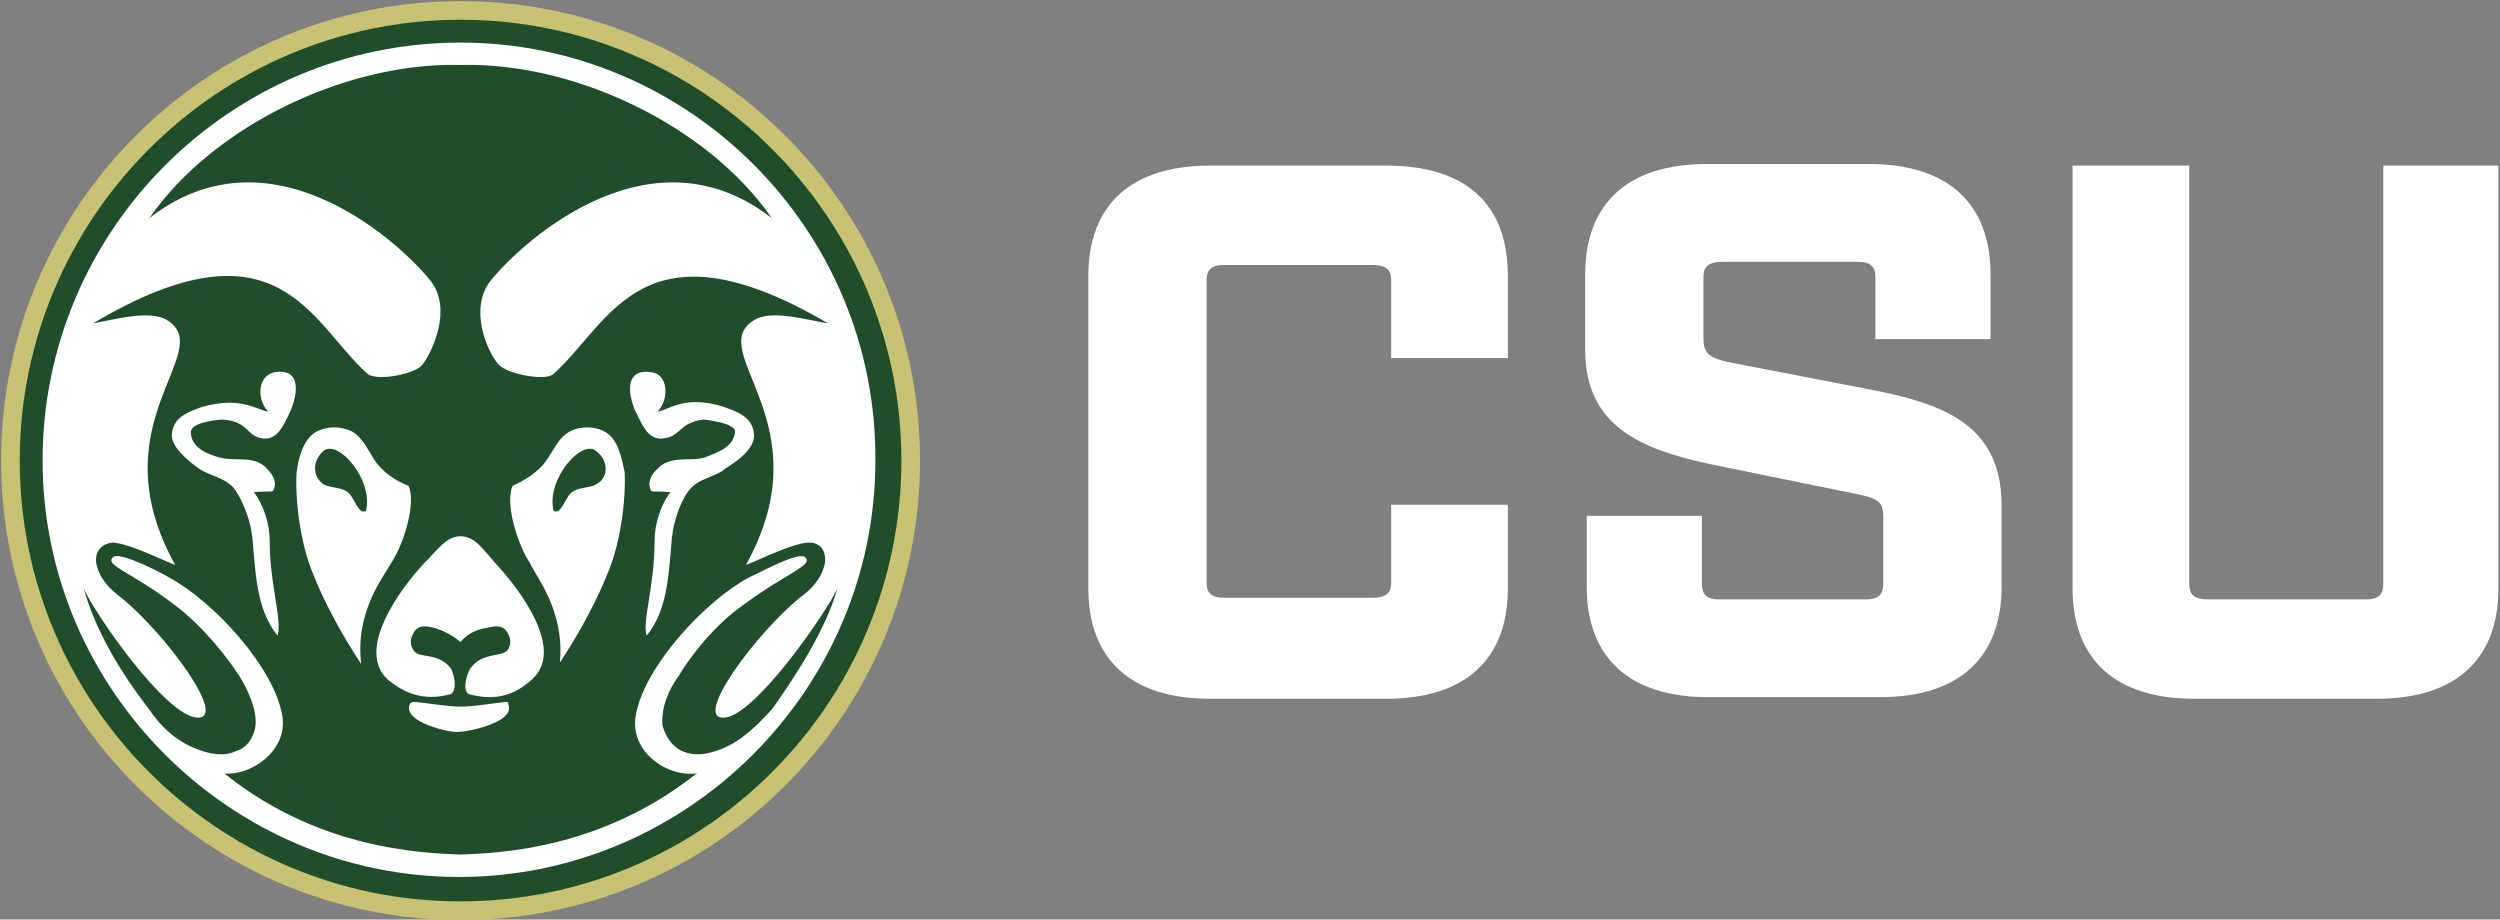 <?xml version="1.0" encoding="utf-8"?>
<!-- Generator: Adobe Illustrator 19.1.0, SVG Export Plug-In . SVG Version: 6.00 Build 0)  -->
<svg version="1.1" id="Layer_1" xmlns="http://www.w3.org/2000/svg" xmlns:xlink="http://www.w3.org/1999/xlink" x="0px" y="0px"
	 viewBox="0 0 158.5 58.3" style="enable-background:new 0 0 158.5 58.3;" xml:space="preserve">
<rect x="0" y="0" width="158.5" height="58.3" fill="#808080" stroke="none"/>
<style type="text/css">
	.st0{fill:#C8C372;stroke:#C8C372;stroke-width:2.459;stroke-miterlimit:10;}
	.st1{fill:#1F4E2A;stroke:#1F4E2A;stroke-width:1.098;stroke-miterlimit:10;}
	.st2{fill:#FFFFFF;}
	.st3{fill:none;stroke:#FFFFFF;stroke-width:0.439;stroke-miterlimit:10;}
</style>
<g>
	<g id="XMLID_100_">
		<g id="XMLID_273_">
			<path id="XMLID_290_" class="st0" d="M29.2,57.1c-15.4,0-27.9-12.5-27.9-27.9c0-15.4,12.5-27.9,27.9-27.9
				c15.4,0,27.9,12.5,27.9,27.9C57.1,44.6,44.6,57.1,29.2,57.1z M29.2,2.3C14.3,2.3,2.3,14.3,2.3,29.2C2.3,44,14.3,56,29.2,56
				C44,56,56,44,56,29.2C56,14.3,44,2.3,29.2,2.3z"/>
			<path id="XMLID_289_" class="st1" d="M29.2,1.8C14.1,1.8,1.8,14.1,1.8,29.2c0,15.1,12.3,27.4,27.4,27.4
				c15.1,0,27.4-12.3,27.4-27.4C56.6,14.1,44.3,1.8,29.2,1.8z"/>
			<path id="XMLID_274_" class="st2" d="M29.2,2.7C14.6,2.7,2.7,14.6,2.7,29.2c0,14.5,11.9,26.4,26.4,26.4
				c14.5,0,26.4-11.9,26.4-26.4C55.6,14.6,43.7,2.7,29.2,2.7z M45.7,47.5c-0.8,0.3-1.6,0.5-2.5,0.1c-0.6-0.3-1-0.9-1.2-1.6
				c-0.1-1.1,0.4-2.3,1-3.1c0.7-1.2,2.3-3.3,4.2-4.6c2.7-2,4.5-2.5,3.8-3c-0.5-0.3-3,1.1-3.5,1.3c-2.8,1.5-6.7,5.7-7.2,8.8
				c-0.4,2.5,2.5,4.2,4.4,3.5c-6.3,5.3-13.2,5.5-15.6,5.6v0l0,0l0,0l0,0c-2.4-0.1-9.4-0.3-15.6-5.6c1.9,0.7,4.8-1.1,4.4-3.5
				c-0.5-3.1-4.4-7.3-7.2-8.8c-0.5-0.3-3-1.6-3.5-1.3c-0.7,0.5,1.2,1,3.8,3c1.9,1.4,3.5,3.5,4.2,4.6c0.5,0.8,1.1,2.1,1,3.1
				c-0.1,0.7-0.5,1.4-1.2,1.6c-0.8,0.4-1.7,0.2-2.5-0.1c-1.3-0.5-2.3-1.4-3.1-2.6c-1.7-2.2-3.3-4.8-4.1-7.6c0.7,1.6,5.2,8.1,7.2,8.2
				c2,0.1-2-5.3-4.8-7.6c-0.7-0.5-1.4-1.2-1.6-2.2c-0.1-0.7,0.3-1.2,1-1.3c1.1,0,4,1.5,4,1.4c-5-9,2.7-13.5-0.5-15.5
				c-1.1-0.7-3.5,0-4.7,0.2c11.8-7,13.8,0,17.4,3.2c0.6,0.5,3.1,0,3.5-0.6c0.6-0.8,1.9-3.5,0.5-5.3c-2.1-2.6-10.6-10.3-18.4-3.5
				C12.7,8.2,21.5,3.7,29.2,3.9c7.7-0.2,16.5,4.3,20.3,10.4c-7.8-6.8-16.3,0.9-18.4,3.5c-1.4,1.8-0.2,4.5,0.5,5.3
				c0.5,0.6,3,1.1,3.5,0.6c3.6-3.2,5.6-10.1,17.4-3.2c-1.3-0.2-3.6-0.9-4.7-0.2c-3.2,2,4.5,6.5-0.5,15.5c0,0.1,2.9-1.4,4-1.4
				c0.7,0,1.1,0.5,1,1.3c-0.2,1-0.9,1.7-1.6,2.2c-2.8,2.3-6.8,7.7-4.8,7.6c2-0.1,6.5-6.7,7.2-8.2c-0.8,2.7-2.5,5.3-4.1,7.6
				C48,46,47,47,45.7,47.5z M32.1,44.5c-1,0.1-2,0.3-2.9,0.3c-0.8,0-1.9-0.2-2.9-0.3c-0.2,0-0.3,0.1-0.3,0.1
				c-0.6,1.2,2.7,1.9,3.1,1.8c0.5,0,3.7-0.6,3.1-1.8C32.3,44.6,32.2,44.5,32.1,44.5z M29.2,34L29.2,34C29.2,34,29.2,34,29.2,34
				L29.2,34L29.2,34c-0.9,0-1.4,0.8-2.3,1.7c-1.5,1.6-4.4,5.5-2.3,7.4c1,0.8,2.2,1.4,4,0.9c0.4-0.3,0.2-1.2,0-1.6
				c-0.8-1.1-2.1-0.6-2.4-1.2c-0.3-0.5-0.1-0.9,0.1-1.2c0.3-0.4,0.8-0.3,1.2-0.2c0.7,0.2,1.2,0.5,1.7,0.9v0c0,0,0,0,0,0c0,0,0,0,0,0
				v0c0.4-0.5,1-0.8,1.7-0.9c0.4-0.1,0.9-0.2,1.2,0.2c0.2,0.3,0.4,0.7,0.1,1.2c-0.4,0.5-1.6,0.1-2.4,1.2c-0.2,0.4-0.5,1.3-0.1,1.6
				c1.8,0.5,3,0,4-0.9c2.2-1.9-0.8-5.8-2.3-7.4C30.6,34.8,30.1,34,29.2,34z M47.8,27.5c-0.1-1.1-1.1-1.4-1.9-1.7
				c-2.5-0.8-3.5,0.2-4.2,0.3c0.8-0.9,0.6-2.4-0.4-2.5c-1.9-0.3-1.4,1.8-0.9,2.7c0.3,0.6,0.7,1.6,1.6,1.5c1.2-0.1,1-1,2.6-1.2
				c0,0,2.1,0.2,2,0.8c-0.1,1-1.2,1.3-1.9,1.6c-1,0.3-2.2-0.2-3.1,0.8c-0.3,0.3-0.5,0.7-0.4,1.1c0.1,0.4,0.1,0.2,1.3,0.3
				c-0.6,0.8-1,2-1,3.1c0,2.9-0.8,5.1-0.5,6c1.4-1.7,1.4-4.2,1.6-6.2c0.1-1,0.5-2.2,1-2.9c0.6-0.9,1.7-0.9,2.4-1.5
				C46.8,29.2,47.9,28.4,47.8,27.5z M17.4,23.6c-1,0.2-1.2,1.6-0.4,2.5c-0.7-0.1-1.7-1-4.2-0.3c-0.8,0.3-1.8,0.6-1.9,1.7
				c-0.1,0.8,1,1.7,1.7,2.2c0.7,0.5,1.9,0.6,2.4,1.5c0.5,0.8,0.9,1.9,1,2.9c0.2,2,0.2,4.5,1.6,6.2c0.3-1-0.5-3.2-0.5-6
				c0-1.1-0.4-2.3-1-3.1c1.2-0.1,1.2,0.1,1.3-0.3c0.1-0.4-0.1-0.8-0.4-1.1c-0.8-1-2-0.5-3.1-0.8c-0.7-0.2-1.8-0.6-1.8-1.6
				c0-0.7,2-0.8,2-0.8c1.7,0.1,1.5,1.1,2.6,1.2c0.9,0.1,1.3-0.9,1.6-1.5C18.8,25.3,19.3,23.3,17.4,23.6z M24.8,35.7
				c0.8-1.2,1.6-3.8,1.1-4.9c-0.8-0.3-1.7-0.9-2.2-1.7c-0.5-0.8-0.9-1.7-1.8-1.9c-0.6-0.2-1.4-0.1-1.9,0.2c-0.8,0.5-1.1,1.7-1.2,2.6
				c-0.1,1.9,0.3,4.7,1.1,6.5c0.5,1.3,1.6,3.5,3,5.6C22.5,38.8,24.3,36.6,24.8,35.7z M22.3,31.5c-0.4-0.7-1.3-0.5-1.8-0.8
				c-0.7-0.5-0.7-1.5,0-2.1c0.9-0.8,3.2,1.8,2.7,3.8C22.9,32.5,22.8,32.4,22.3,31.5z M38.4,27.4c-0.5-0.3-1.2-0.4-1.9-0.2
				c-1,0.3-1.3,1.2-1.8,1.9c-0.5,0.8-1.5,1.4-2.2,1.7c-0.5,1.1,0.3,3.7,1.1,4.9c0.4,0.9,2.2,3,1.9,6.3c1.4-2.1,2.5-4.3,3-5.6
				c0.8-1.8,1.2-4.6,1.1-6.5C39.4,29,39.2,27.9,38.4,27.4z M37.8,30.7c-0.4,0.3-1.4,0.1-1.8,0.8c-0.5,0.9-0.6,1-0.9,0.9
				c-0.5-2,1.8-4.6,2.7-3.8C38.6,29.2,38.6,30.3,37.8,30.7z"/>
		</g>
		<g id="XMLID_270_">
			<path id="XMLID_272_" class="st3" d="M44.8,48.8c-6.3,5.3-13.2,5.5-15.6,5.6v0l0,0l0,0l0,0c-2.4-0.1-9.4-0.3-15.6-5.6"/>
			<path id="XMLID_271_" class="st3" d="M8.9,14.3C12.7,8.2,21.5,3.7,29.2,3.9c7.7-0.2,16.5,4.3,20.3,10.4"/>
		</g>
	</g>
	<g>
		<path class="st2" d="M87.9,10.5H76.7c-5,0-7.7,2.5-7.7,7v19.8c0,4.5,2.7,7,7.7,7h11.2c5,0,7.7-2.5,7.7-7V32h-7.4v4.9
			c0,0.5-0.1,1-1.2,1h-9.4c-1,0-1.1-0.5-1.1-1V17.8c0-0.5,0.1-1,1.1-1H87c1.1,0,1.2,0.5,1.2,1v4.9h7.4v-5.2
			C95.6,12.9,92.9,10.5,87.9,10.5z"/>
		<path class="st2" d="M119.1,24.8l-9.3-1.8c-1.6-0.3-1.8-0.7-1.8-1.6v-3.8c0-0.5,0.1-1,1.2-1h8.6c0.9,0,1.1,0.4,1.1,1v3.9h7.3v-4.1
			c0-4.5-2.7-7-7.7-7h-10.3c-5,0-7.7,2.5-7.7,7v4.8c0,4.9,3.7,6.3,7.8,7.2l9.3,1.9c1.6,0.3,1.8,0.6,1.8,1.5V37c0,0.6-0.2,1-1.1,1
			H109c-0.9,0-1.1-0.4-1.1-1v-4.3h-7.3v4.5c0,4.5,2.7,7,7.7,7h10.9c5,0,7.7-2.5,7.7-7V32C126.9,26.8,122.9,25.6,119.1,24.8z"/>
		<path class="st2" d="M151.1,10.5v26.5c0,0.5-0.1,1-1.1,1H140c-1.1,0-1.2-0.5-1.2-1V10.5h-7.4v26.8c0,4.5,2.7,7,7.7,7h11.6
			c5,0,7.7-2.5,7.7-7V10.5H151.1z"/>
	</g>
</g>
</svg>
